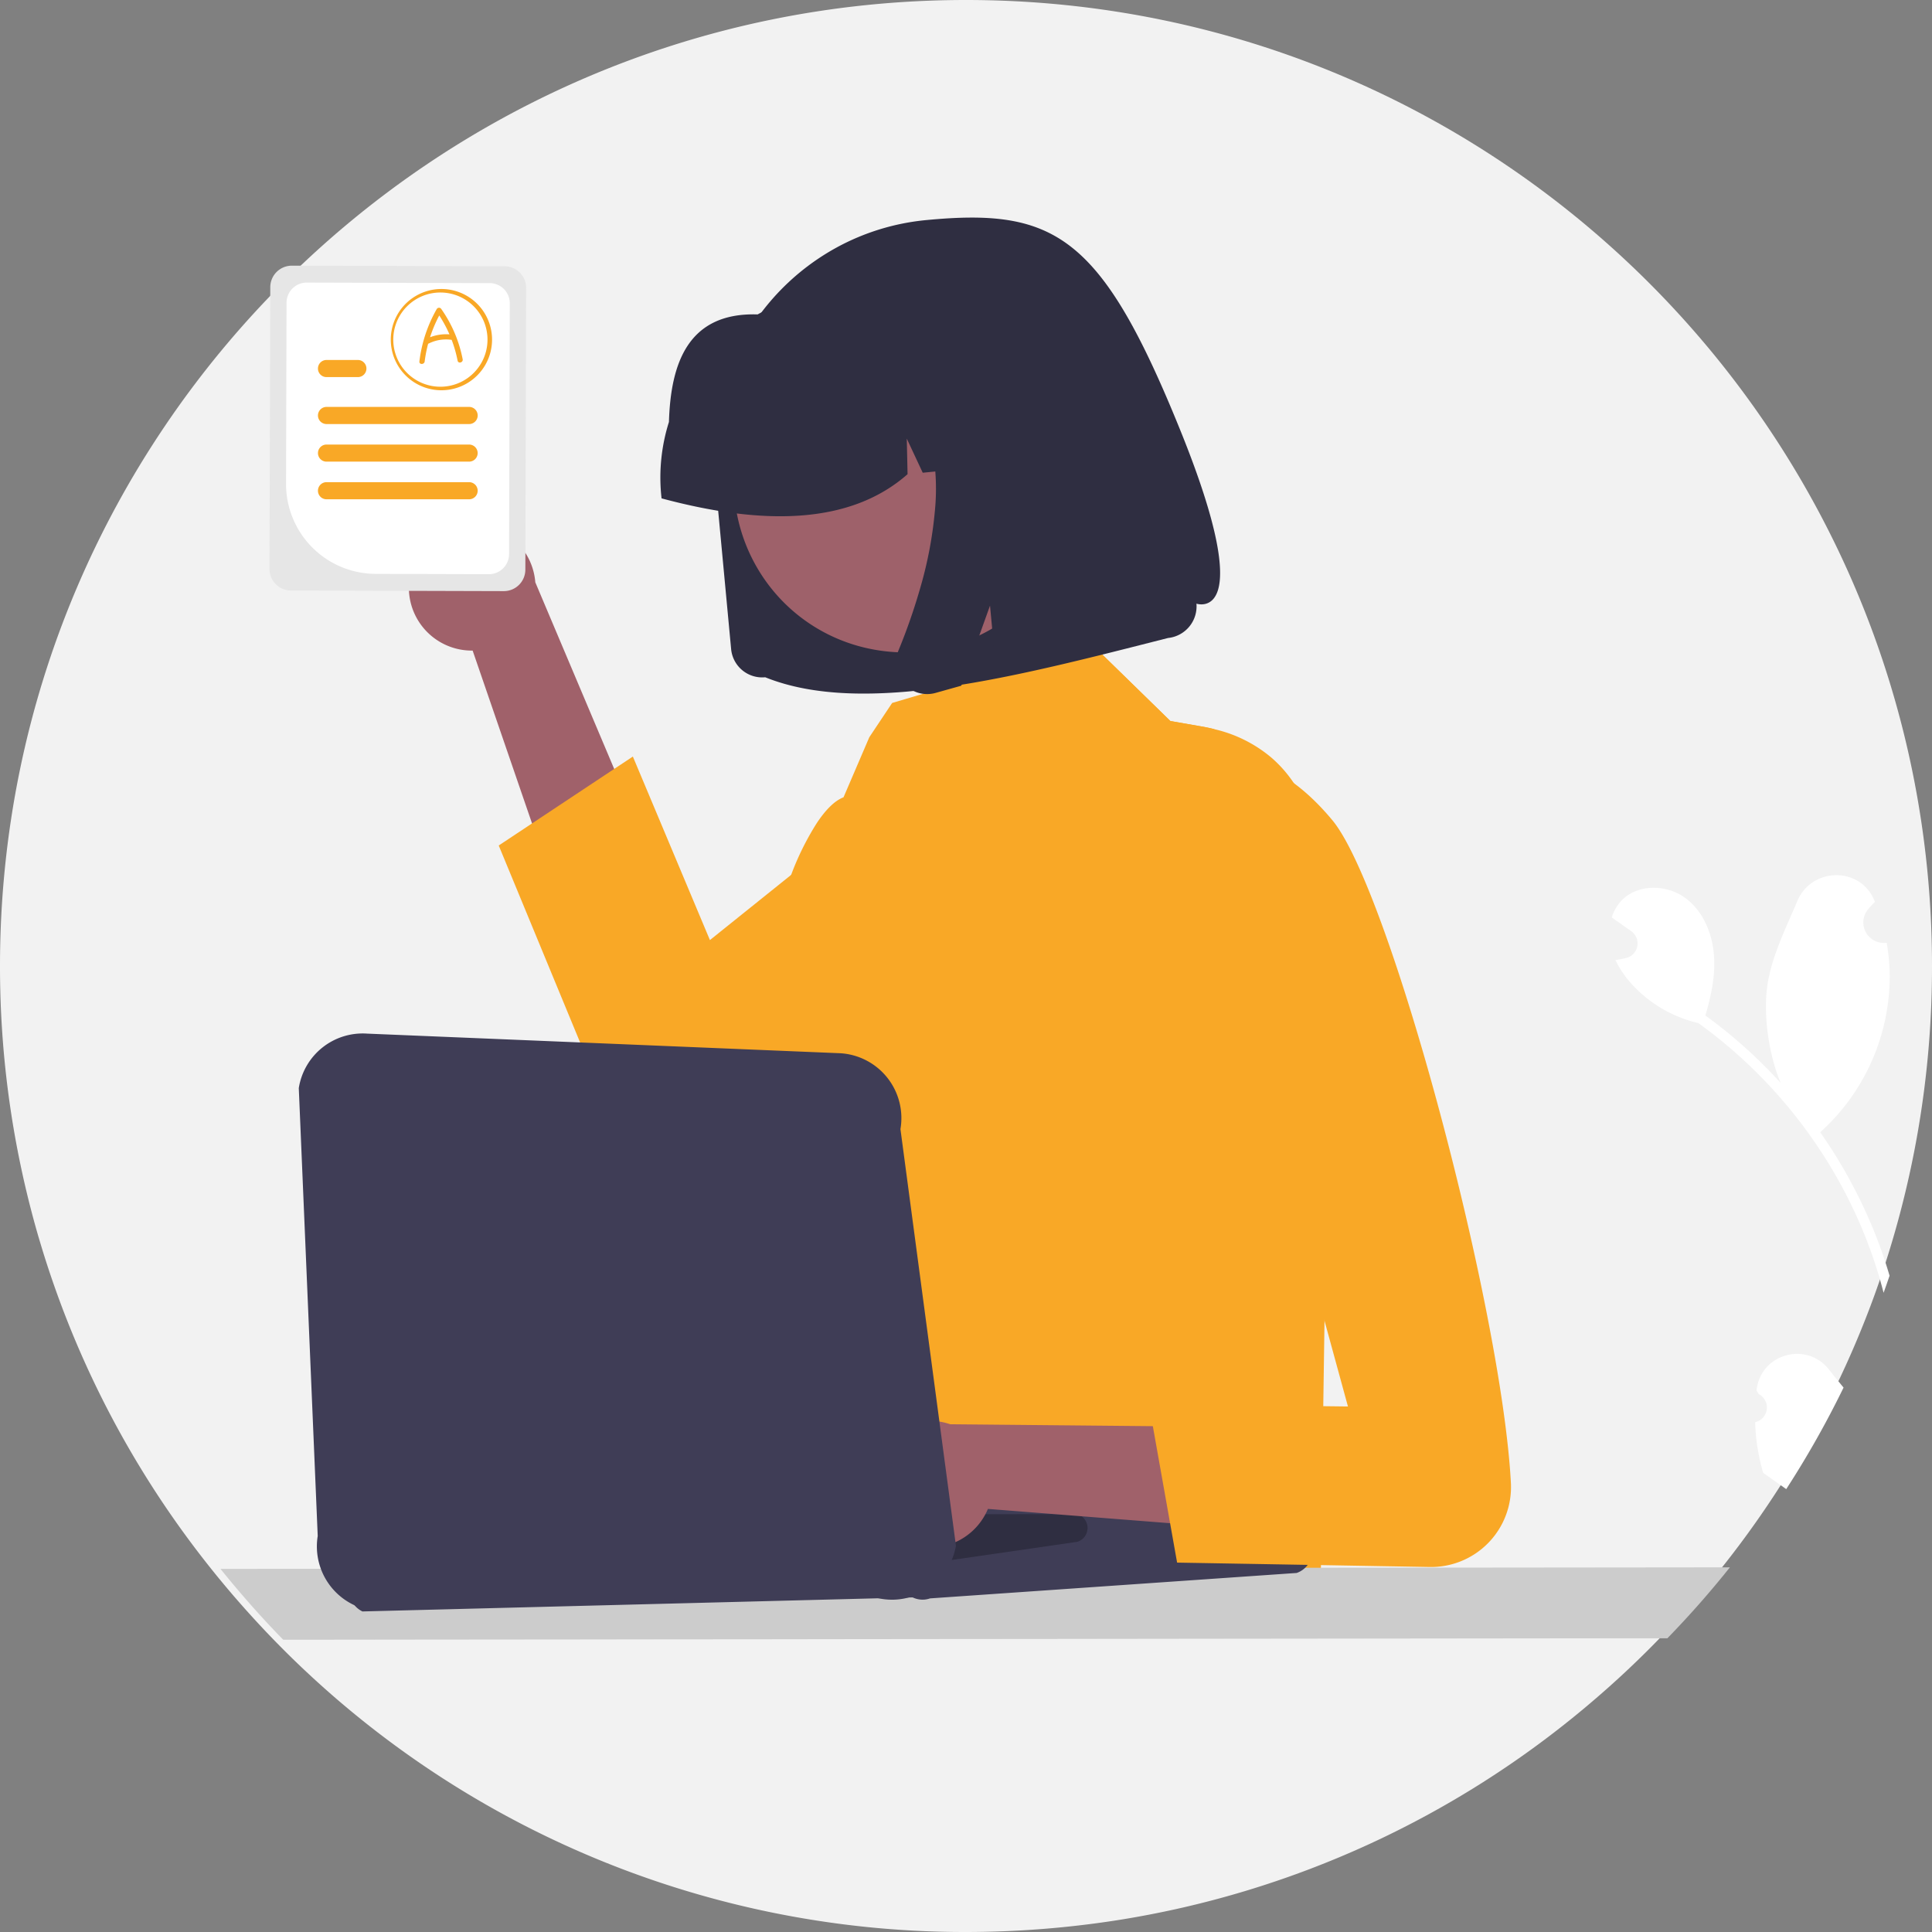 <svg xmlns="http://www.w3.org/2000/svg" width="86" height="86" fill="none"><rect width="100%" height="100%" fill="#808080" stroke="none"/><g clip-path="url(#a)"><path fill="#F2F2F2" d="M86 43a42.931 42.931 0 0 1-2.537 14.587 43.051 43.051 0 0 1-9.623 15.377 42.89 42.89 0 0 1-3.085 2.879 42.776 42.776 0 0 1-21.09 9.643h-.001A43.805 43.805 0 0 1 43 86a42.864 42.864 0 0 1-31.606-13.845 43.62 43.62 0 0 1-2.993-3.62 42.837 42.837 0 0 1-6.607-13.207l-.09-.302A43.048 43.048 0 0 1 0 43C0 19.252 19.253 0 43 0c23.749 0 43 19.252 43 43Z"/><path fill="#A0616A" d="M18.237 25.702a2.803 2.803 0 0 0 2.802 3.258l6.864 19.972 4.38-3.01-8.455-20.003a2.817 2.817 0 0 0-5.591-.217Z"/><path fill="#F9A826" d="M54.062 32.46c-3.048 3.468-10.564 9.58-16.756 13.788a73.738 73.738 0 0 1-3.772 2.414c-.78.464-1.507.864-2.161 1.191a3.562 3.562 0 0 1-4.887-1.845L22.2 37.636l1.483-.983 3.658-2.426.83-.55 3.43 8.169 3.617-2.903 2.246-1.803 10.236-8.214.883-.262 2.06 2.01 1.456 1.422 1.37.238c.205.035.403.077.594.126Z"/><path fill="#fff" d="M81.41 60.959c.212.27.433.538.653.807a42.65 42.65 0 0 1-2.552 4.52l-.21-.15a.268.268 0 0 1-.032-.02c-.261-.186-.523-.369-.784-.555a8.904 8.904 0 0 1-.357-2.253.672.672 0 0 0 .156-1.254l-.093-.164.005-.047c.2-1.59 2.225-2.144 3.214-.884ZM83.694 55.514c.152.42.291.844.417 1.273a46.53 46.53 0 0 1-.266.76 20.597 20.597 0 0 0-.851-2.589 21.157 21.157 0 0 0-.786-1.722 21.672 21.672 0 0 0-6.61-7.696 5.768 5.768 0 0 1-2.981-1.754 4.431 4.431 0 0 1-.709-1.05c.117-.017.234-.04.349-.064l.108-.024.014-.003a.667.667 0 0 0 .235-1.193l-.196-.139c-.1-.072-.2-.14-.3-.212a.325.325 0 0 1-.03-.022c-.115-.081-.23-.16-.343-.243.088-.283.24-.543.444-.758.711-.734 1.98-.717 2.81-.12.831.598 1.248 1.645 1.302 2.666.047.874-.141 1.739-.39 2.582.063.046.128.09.19.136a21.805 21.805 0 0 1 3.163 2.864c-.554-1.313-.755-3.025-.61-4.205.163-1.343.816-2.619 1.35-3.89.64-1.526 2.823-1.547 3.439-.01l.018.044c-.103.104-.203.21-.298.321a.913.913 0 0 0 .8 1.501l.02-.002c.079.453.124.912.134 1.372a9.353 9.353 0 0 1-3.094 7.064 21.72 21.72 0 0 1 1.584 2.63c.413.804.776 1.633 1.087 2.483Z"/><path fill="#F9A826" d="m59.18 43.579-.384 26.386-31.036-.89 4.956-10.941c-.035-.351 2.176-2.816 2.163-3.18-.038-1.07.76-2.062.89-3.181.265-2.31-1.25-11.029-.552-12.83.298-.805.68-1.575 1.138-2.3.397-.6.804-1.005 1.193-1.152l1.148-2.674 1.017-1.526 7.986-2.365.883-.262 2.06 2.01 1.456 1.422 1.37.238c.205.035.403.077.594.126a6.036 6.036 0 0 1 2.502 1.239c2.391 2.032 2.67 5.853 2.616 9.88Z"/><path fill="#CCC" d="M77.004 69.767a42.716 42.716 0 0 1-2.782 3.158l-3.356.002-18.048.02-3.25.004-2.16.003-3.213.003-2.472.002-4.566.005-2.693.004-5.672.005-2.707.004-7.502.007-4.712.006h-1.265a43.6 43.6 0 0 1-2.791-3.154l2.618-.001 1.784-.002 4.13-.005 7.968-.008 2.694-.002 1.088-.001h.004l.855-.002h.383l.981-.002h.415l2.908-.003 6.273-.007 2.76-.003 2.644-.002 2.479-.003 3.555-.004 18.992-.019 4.658-.005Z"/><path fill="#2F2E41" d="m34.065 30.147-.007.001a1.39 1.39 0 0 1-1.513-1.255l-.723-7.722c-.131-1.383.018-2.779.437-4.104a10.532 10.532 0 0 1 4.99-6.054 10.371 10.371 0 0 1 3.976-1.216c5.702-.543 7.786.644 11.308 9.34 3.522 8.697.725 7.734.725 7.734a1.415 1.415 0 0 1-1.263 1.528c-6.741 1.713-13.543 3.517-17.931 1.749Z"/><path fill="#9E616A" d="M46.611 17.113a7.644 7.644 0 0 1-7.774 11.79 7.555 7.555 0 0 1-4.865-3.202 7.645 7.645 0 0 1 7.769-11.786 7.557 7.557 0 0 1 4.87 3.199Z"/><path fill="#2F2E41" d="M29.432 22.029a8.2 8.2 0 0 1 .345-3.246c.077-2.563.82-4.885 3.947-4.787a8.204 8.204 0 0 1 3.123-.959l1.545-.152.052-.005a8.185 8.185 0 0 1 8.909 7.392l.014.154-3.268.32-1.407-3.01.07 3.141-1.688.166-.71-1.519.035 1.584c-2.507 2.207-6.307 2.323-10.951 1.076l-.016-.155Z"/><path fill="#2F2E41" d="M39.886 29.357a1.402 1.402 0 0 0 .591 1.29 1.387 1.387 0 0 0 1.172.196l1.141-.32 1.279-3.564.293 3.127 5.187-1.444-1.244-13.273-8.84.871.242.234a6.111 6.111 0 0 1 1.658 2.864 9.961 9.961 0 0 1 .252 3.38 17.956 17.956 0 0 1-.633 3.382c-.278.978-.611 1.94-1 2.88-.05.12-.083.247-.098.377Z"/><path fill="#3F3D56" d="M41.065 71.206c-.152 0-.302-.035-.44-.1l-24.491.625a1.029 1.029 0 0 1 .146-1.914l16.023-4.778c.166-.05.342-.056.511-.02L57.6 68.042a1.027 1.027 0 0 1 .118 1.976L41.4 71.15a1.027 1.027 0 0 1-.336.057Z"/><path fill="#2F2E41" d="M41.966 69.5a.646.646 0 0 1-.316-.082l-19.891.93a.646.646 0 0 1 .163-1.19l7.201-1.747a.648.648 0 0 1 .34.01l18.493-.022a.645.645 0 0 1 .004 1.231l-5.802.841a.647.647 0 0 1-.192.03Z"/><path fill="#A0616A" d="M39.872 68.44a2.8 2.8 0 0 0 4.104-1.273L65.03 68.82l-1.018-5.216-21.716-.206a2.817 2.817 0 0 0-2.424 5.042Z"/><path fill="#F9A826" d="M52.308 34.471s3.18-2.544 6.997 2.036c2.574 3.088 7.539 21.76 7.95 29.497a3.558 3.558 0 0 1-3.636 3.748l-11.222-.195-1.255-7.055 8.86.105-7.694-28.136Z"/><path fill="#3F3D56" d="M39.703 71.208c-.385 0-.766-.077-1.12-.227L15.88 71.5a2.885 2.885 0 0 1-1.737-3.127l-.843-19.937a2.88 2.88 0 0 1 3.045-2.426l21.075.874a2.893 2.893 0 0 1 2.662 3.377l2.47 18.544a2.897 2.897 0 0 1-2.85 2.404Z"/><path fill="#E6E6E6" d="m22.465 11.853-9.474-.027a.96.96 0 0 0-.96.956l-.035 12.545a.957.957 0 0 0 .954.959l5.256.015 4.22.012a.957.957 0 0 0 .959-.956l.002-.741.033-11.803a.959.959 0 0 0-.955-.96Z"/><path fill="#fff" d="m21.797 12.602-8.142-.023a.898.898 0 0 0-.9.895l-.022 8.065a4 4 0 0 0 3.984 4.006l1.547.004 3.498.01a.898.898 0 0 0 .899-.894l.002-.811.029-10.352a.898.898 0 0 0-.895-.9Z"/><path fill="#F9A826" d="M20.882 18.113h-6.348a.382.382 0 0 0-.352.527.384.384 0 0 0 .352.236h6.348a.381.381 0 0 0 0-.763ZM15.93 16.024h-1.396a.381.381 0 0 0 0 .762h1.396a.381.381 0 0 0 0-.762ZM20.882 21.463h-6.348a.381.381 0 0 0 0 .762h6.348a.381.381 0 0 0 0-.762ZM20.882 19.789h-6.348a.38.38 0 0 0 0 .76h6.348a.38.38 0 0 0 0-.76ZM19.649 17.372a2.254 2.254 0 1 1 0-4.508 2.254 2.254 0 0 1 0 4.508Zm0-4.351a2.097 2.097 0 1 0 0 4.193 2.097 2.097 0 0 0 0-4.193Z"/><path fill="#F9A826" d="M20.595 15.991a5.793 5.793 0 0 0-.951-2.235.119.119 0 0 0-.203 0 6.188 6.188 0 0 0-.772 2.333c-.018.15.217.148.235 0 .033-.266.085-.53.154-.789a.133.133 0 0 0 .026-.008 1.713 1.713 0 0 1 1.012-.165h.009c.114.301.202.61.264.926.029.149.255.086.226-.062Zm-1.452-.979c.108-.335.245-.659.41-.97.175.268.327.55.454.842a1.981 1.981 0 0 0-.864.128Z"/></g><defs><clipPath id="a"><path fill="#fff" d="M0 0h86v86H0z"/></clipPath></defs></svg>